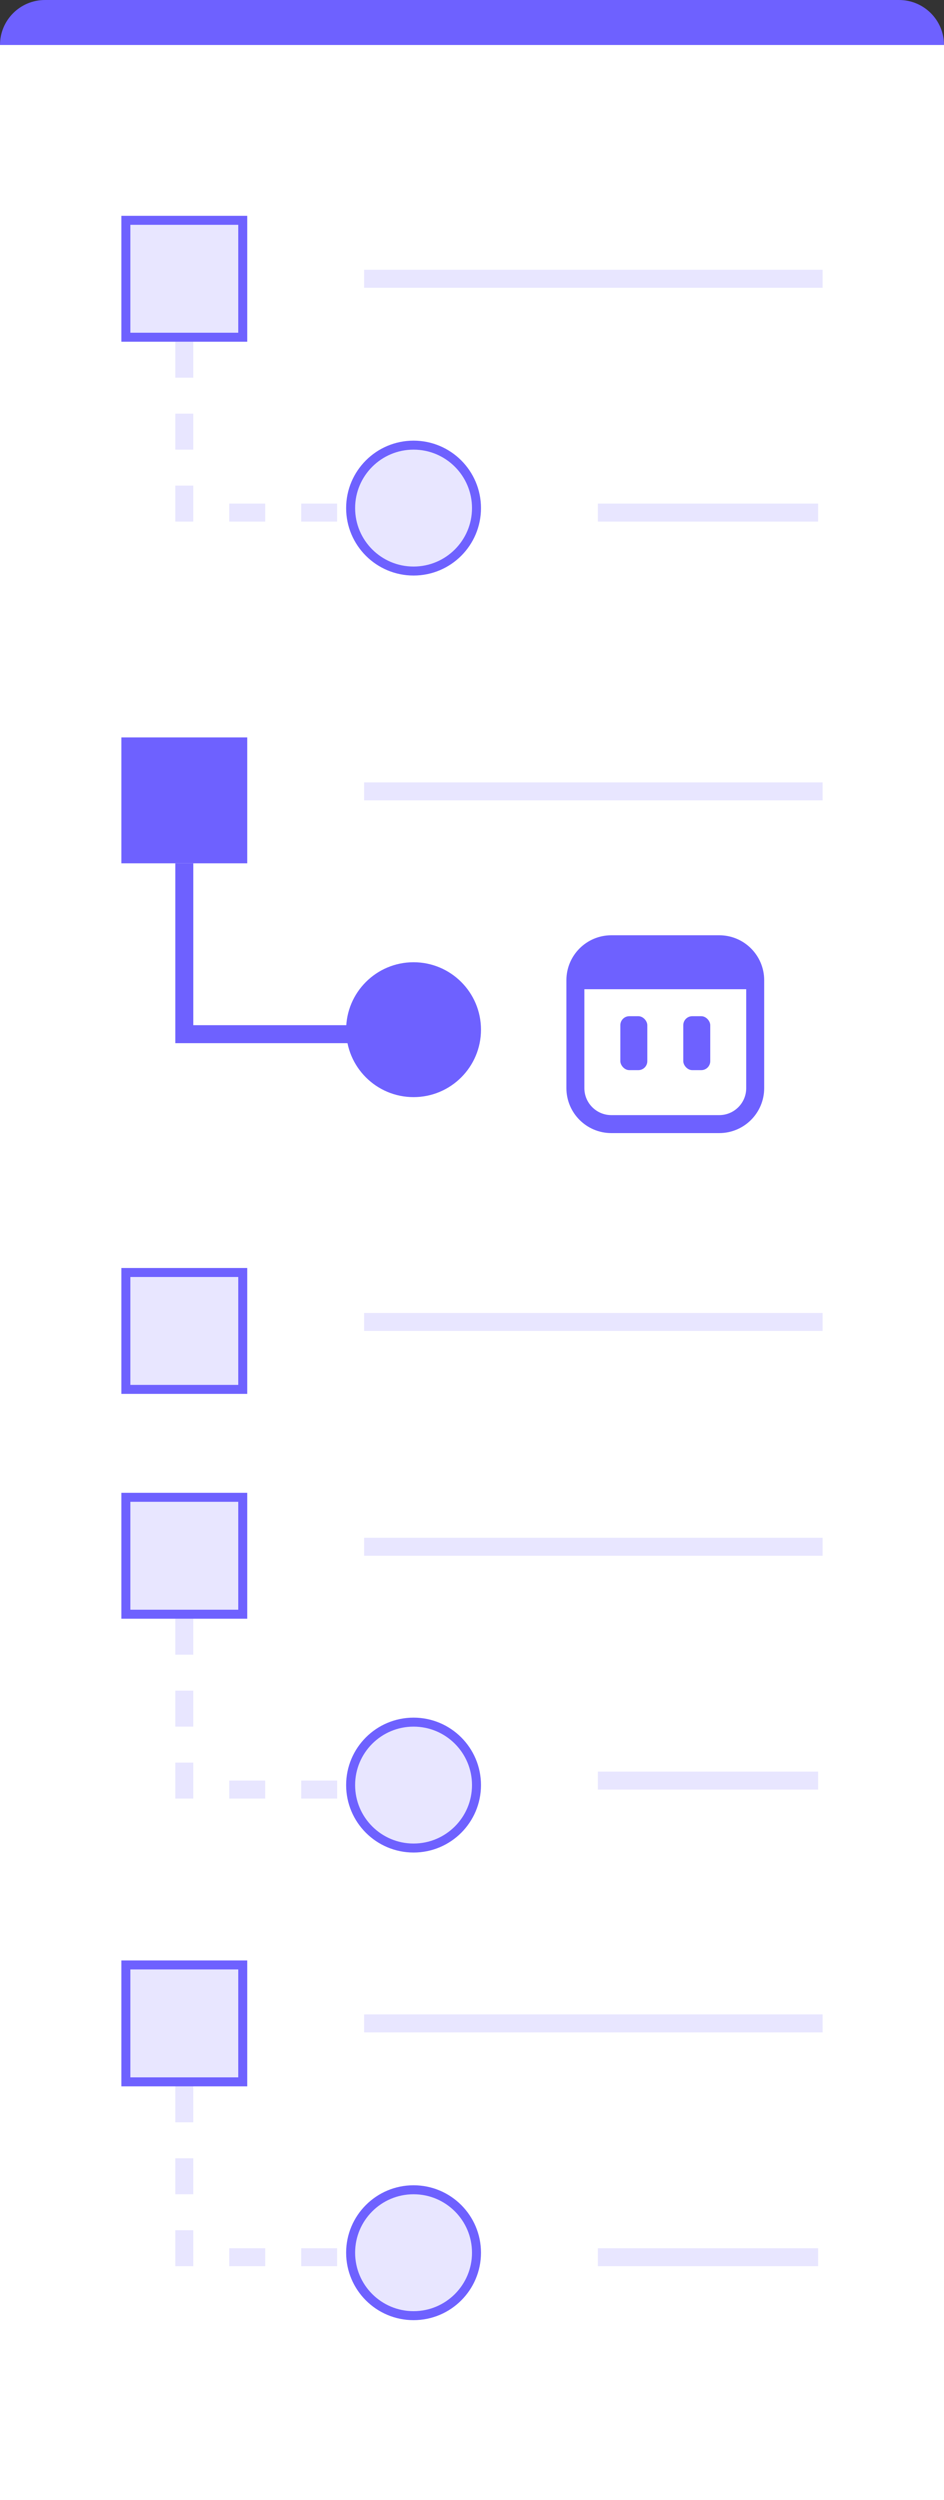 <svg width="105" height="278" viewBox="0 0 105 278" fill="none" xmlns="http://www.w3.org/2000/svg">
<rect x="0" y="0" width="105" height="278" fill="#333333" stroke="none"/>
<path d="M0 5H105V278H0V5Z" fill="white"/>
<path d="M80 125H68C65.791 125 64 123.209 64 121V109C64 106.791 65.791 105 68 105H80C82.209 105 84 106.791 84 109V121C84 123.209 82.209 125 80 125Z" stroke="#6E61FF" stroke-width="2"/>
<rect x="69" y="113" width="3" height="6" rx="1" fill="#6E61FF"/>
<rect x="76" y="113" width="3" height="6" rx="1" fill="#6E61FF"/>
<path d="M64 110C64 107.239 66.239 105 69 105H79C81.761 105 84 107.239 84 110H64Z" fill="#6E61FF"/>
<path d="M0 5C0 2.239 2.239 0 5 0H100C102.761 0 105 2.239 105 5H0Z" fill="#6E61FF"/>
<rect x="14" y="24.5" width="13" height="13" fill="#6E61FF" fill-opacity="0.16" stroke="#6E61FF"/>
<path d="M20.5 38V57H39" stroke="#6E61FF" stroke-opacity="0.16" stroke-width="2" stroke-dasharray="4 4"/>
<circle cx="46" cy="56.5" r="7" fill="#6E61FF" fill-opacity="0.16" stroke="#6E61FF"/>
<rect x="14" y="218.5" width="13" height="13" fill="#6E61FF" fill-opacity="0.16" stroke="#6E61FF"/>
<path d="M20.5 232V251H40" stroke="#6E61FF" stroke-opacity="0.16" stroke-width="2" stroke-dasharray="4 4"/>
<circle cx="46" cy="250.5" r="7" fill="#6E61FF" fill-opacity="0.16" stroke="#6E61FF"/>
<rect x="13.5" y="82" width="14" height="14" fill="#6E61FF"/>
<rect x="14" y="166.5" width="13" height="13" fill="#6E61FF" fill-opacity="0.16" stroke="#6E61FF"/>
<path d="M20.5 96V115H39" stroke="#6E61FF" stroke-width="2"/>
<circle cx="46" cy="114.5" r="7.5" fill="#6E61FF"/>
<rect x="14" y="141.5" width="13" height="13" fill="#6E61FF" fill-opacity="0.16" stroke="#6E61FF"/>
<path d="M20.5 180V199H39.5" stroke="#6E61FF" stroke-opacity="0.16" stroke-width="2" stroke-dasharray="4 4"/>
<path d="M66.5 57H91" stroke="#6E61FF" stroke-opacity="0.16" stroke-width="2"/>
<circle cx="46" cy="198.5" r="7" fill="#6E61FF" fill-opacity="0.16" stroke="#6E61FF"/>
<path d="M40.5 31L91.5 31" stroke="#6E61FF" stroke-opacity="0.16" stroke-width="2"/>
<path d="M40.5 88L91.5 88" stroke="#6E61FF" stroke-opacity="0.16" stroke-width="2"/>
<path d="M66.5 251H91" stroke="#6E61FF" stroke-opacity="0.16" stroke-width="2"/>
<path d="M66.5 198H91" stroke="#6E61FF" stroke-opacity="0.16" stroke-width="2"/>
<path d="M40.5 172L91.5 172" stroke="#6E61FF" stroke-opacity="0.16" stroke-width="2"/>
<path d="M40.5 225L91.5 225" stroke="#6E61FF" stroke-opacity="0.16" stroke-width="2"/>
<path d="M40.5 147L91.5 147" stroke="#6E61FF" stroke-opacity="0.16" stroke-width="2"/>
</svg>
